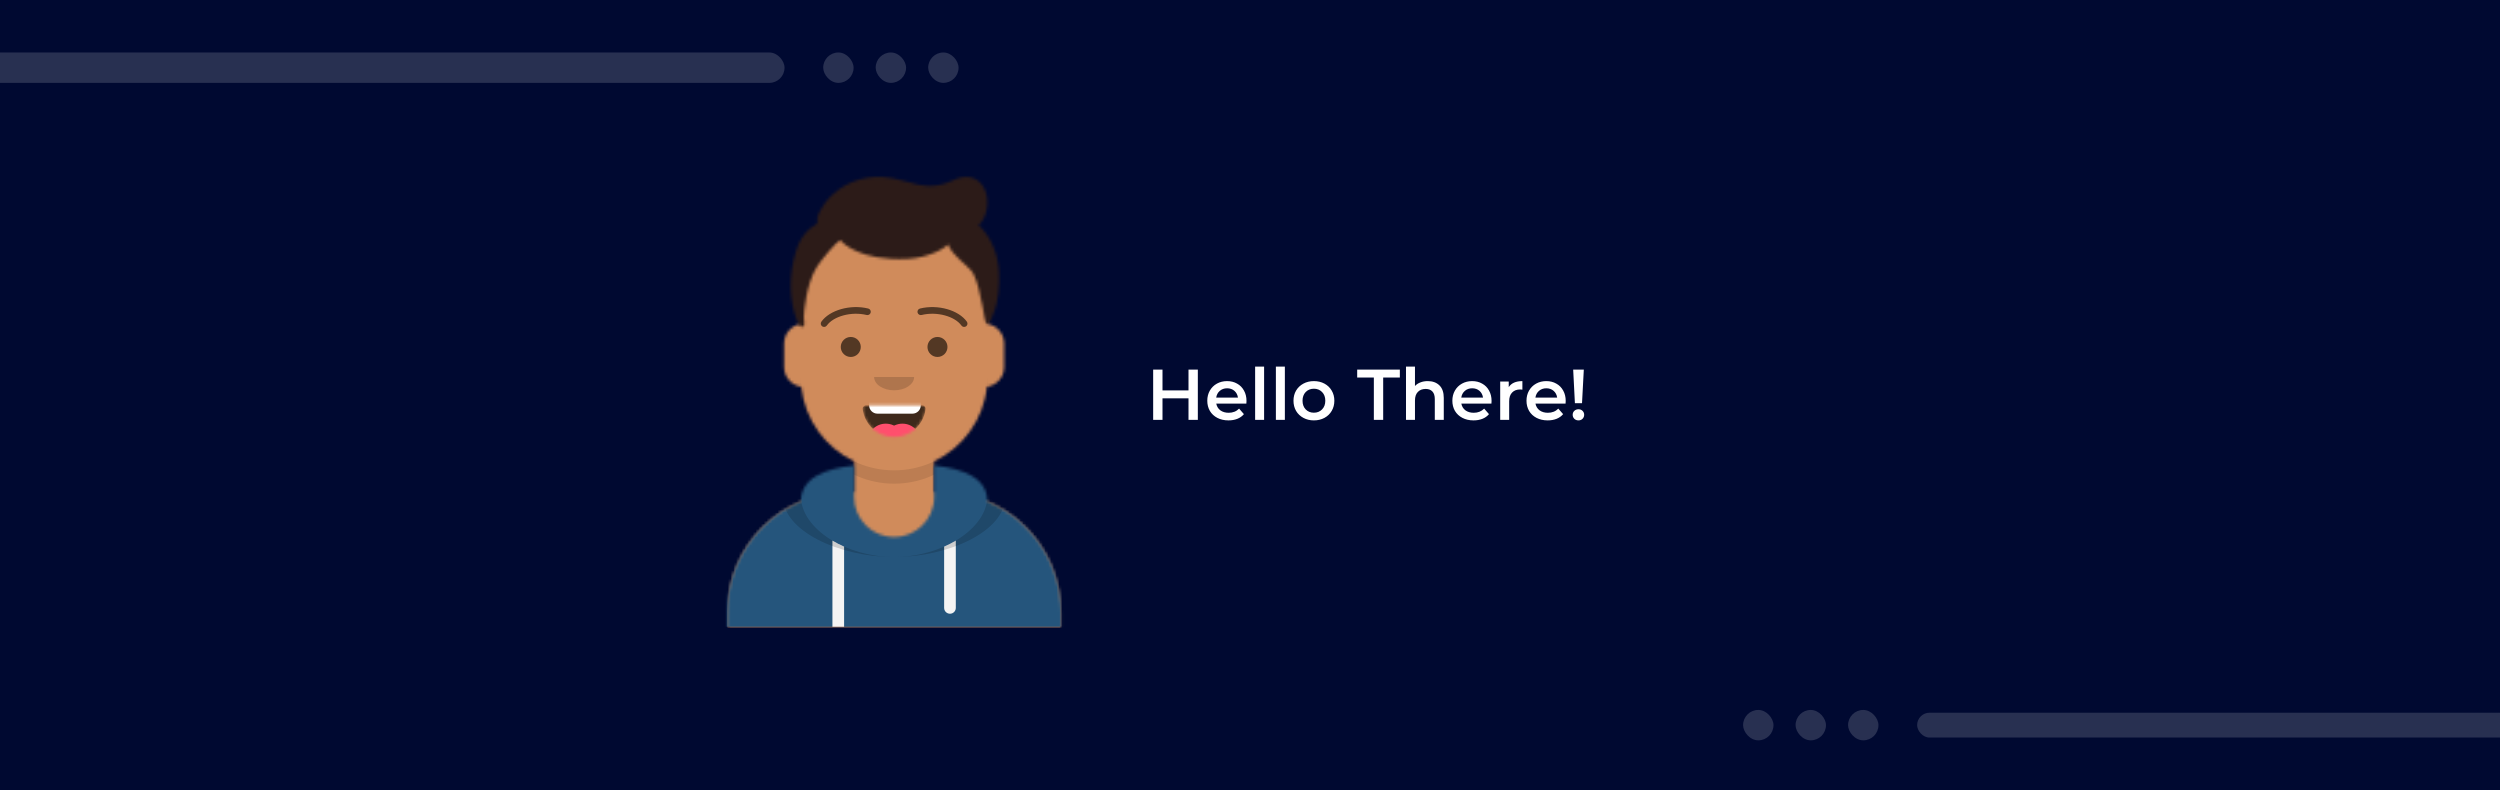 <svg width="905" height="286" viewBox="0 0 905 286" fill="none" xmlns="http://www.w3.org/2000/svg">
<rect x="0" y="0" width="905" height="286" fill="#808080" stroke="none"/>
<g clip-path="url(#clip0)">
<rect width="905" height="286" fill="#000931"/>
<mask id="mask0" mask-type="alpha" maskUnits="userSpaceOnUse" x="263" y="79" width="122" height="148">
<path d="M338.157 167.012V178.111H340.571C364.572 178.111 384.029 197.567 384.029 221.568V227H263.314V221.568C263.314 197.567 282.771 178.111 306.771 178.111H309.186V167.012C298.782 162.069 291.303 151.968 290.056 140.014C286.54 139.517 283.836 136.496 283.836 132.843V124.393C283.836 120.804 286.446 117.825 289.871 117.25V113.529C289.871 94.861 305.004 79.729 323.671 79.729C342.339 79.729 357.471 94.861 357.471 113.529V117.25C360.897 117.825 363.507 120.804 363.507 124.393V132.843C363.507 136.496 360.803 139.517 357.287 140.014C356.04 151.968 348.561 162.069 338.157 167.012Z" fill="white"/>
</mask>
<g mask="url(#mask0)">
<path d="M338.157 167.012V178.111H340.571C364.572 178.111 384.029 197.567 384.029 221.568V227H263.314V221.568C263.314 197.567 282.771 178.111 306.771 178.111H309.186V167.012C298.782 162.069 291.303 151.968 290.056 140.014C286.54 139.517 283.836 136.496 283.836 132.843V124.393C283.836 120.804 286.446 117.825 289.871 117.25V113.529C289.871 94.861 305.004 79.729 323.671 79.729C342.339 79.729 357.471 94.861 357.471 113.529V117.25C360.897 117.825 363.507 120.804 363.507 124.393V132.843C363.507 136.496 360.803 139.517 357.287 140.014C356.04 151.968 348.561 162.069 338.157 167.012Z" fill="#D0C6AC"/>
<path d="M422.657 79.729H263.314V248.729H422.657V79.729Z" fill="#D08B5B"/>
<path fill-rule="evenodd" clip-rule="evenodd" d="M357.471 127.411V141.293C357.471 159.96 342.339 175.093 323.671 175.093C305.004 175.093 289.871 159.96 289.871 141.293V127.411V136.464C289.871 155.132 305.004 170.264 323.671 170.264C342.339 170.264 357.471 155.132 357.471 136.464V127.411Z" fill="black" fill-opacity="0.1"/>
</g>
<mask id="mask1" mask-type="alpha" maskUnits="userSpaceOnUse" x="263" y="168" width="122" height="59">
<path fill-rule="evenodd" clip-rule="evenodd" d="M309.186 168.496C298.37 169.707 290.04 173.012 289.874 181.518C274.267 188.111 263.314 203.56 263.314 221.568V227H384.029V221.568C384.029 203.56 373.076 188.111 357.469 181.518C357.302 173.012 348.972 169.707 338.157 168.496V179.921C338.157 187.922 331.672 194.407 323.671 194.407C315.671 194.407 309.186 187.922 309.186 179.921V168.496Z" fill="white"/>
</mask>
<g mask="url(#mask1)">
<path fill-rule="evenodd" clip-rule="evenodd" d="M309.186 168.496C298.37 169.707 290.04 173.012 289.874 181.518C274.267 188.111 263.314 203.56 263.314 221.568V227H384.029V221.568C384.029 203.56 373.076 188.111 357.469 181.518C357.302 173.012 348.972 169.707 338.157 168.496V179.921C338.157 187.922 331.672 194.407 323.671 194.407C315.671 194.407 309.186 187.922 309.186 179.921V168.496Z" fill="#B7C1DB"/>
<path d="M403.343 160.607H244V227H403.343V160.607Z" fill="#25557C"/>
<path fill-rule="evenodd" clip-rule="evenodd" d="M305.564 197.871V227H301.339V195.705C302.669 196.496 304.084 197.22 305.564 197.871ZM346.003 195.705V220.059C346.003 221.226 345.058 222.171 343.891 222.171C342.724 222.171 341.778 221.226 341.778 220.059V197.871C343.259 197.22 344.673 196.496 346.003 195.705Z" fill="#F4F4F4"/>
<path fill-rule="evenodd" clip-rule="evenodd" d="M298.901 168.287C289.817 170.005 283.534 173.429 283.534 180.107C283.534 192.005 303.475 201.65 323.671 201.65C343.868 201.65 363.809 192.005 363.809 180.107C363.809 173.429 357.526 170.005 348.442 168.287C353.925 170.309 357.471 173.708 357.471 179.364C357.471 191.672 340.679 201.65 323.671 201.65C306.664 201.65 289.871 191.672 289.871 179.364C289.871 173.708 293.417 170.309 298.901 168.287Z" fill="black" fill-opacity="0.16"/>
</g>
<mask id="mask2" mask-type="alpha" maskUnits="userSpaceOnUse" x="312" y="146" width="24" height="13">
<path fill-rule="evenodd" clip-rule="evenodd" d="M312.275 148.009C312.913 153.738 317.772 158.193 323.671 158.193C329.589 158.193 334.46 153.711 335.074 147.956C335.123 147.493 334.606 146.725 333.958 146.725C324.968 146.725 318.081 146.725 313.463 146.725C312.811 146.725 312.211 147.436 312.275 148.009Z" fill="white"/>
</mask>
<g mask="url(#mask2)">
<path fill-rule="evenodd" clip-rule="evenodd" d="M312.275 148.009C312.913 153.738 317.772 158.193 323.671 158.193C329.589 158.193 334.46 153.711 335.074 147.956C335.123 147.493 334.606 146.725 333.958 146.725C324.968 146.725 318.081 146.725 313.463 146.725C312.811 146.725 312.211 147.436 312.275 148.009Z" fill="black" fill-opacity="0.7"/>
<path d="M330.311 140.086H317.636C315.969 140.086 314.618 141.437 314.618 143.104V146.725C314.618 148.392 315.969 149.743 317.636 149.743H330.311C331.977 149.743 333.329 148.392 333.329 146.725V143.104C333.329 141.437 331.977 140.086 330.311 140.086Z" fill="white"/>
<path d="M320.654 166.643C324.32 166.643 327.293 163.67 327.293 160.004C327.293 156.337 324.32 153.364 320.654 153.364C316.987 153.364 314.014 156.337 314.014 160.004C314.014 163.67 316.987 166.643 320.654 166.643Z" fill="#FF4F6D"/>
<path d="M326.689 166.643C330.356 166.643 333.329 163.67 333.329 160.004C333.329 156.337 330.356 153.364 326.689 153.364C323.022 153.364 320.05 156.337 320.05 160.004C320.05 163.67 323.022 166.643 326.689 166.643Z" fill="#FF4F6D"/>
</g>
<path fill-rule="evenodd" clip-rule="evenodd" d="M316.429 136.464C316.429 139.131 319.671 141.293 323.671 141.293C327.672 141.293 330.914 139.131 330.914 136.464" fill="black" fill-opacity="0.16"/>
<path d="M307.979 129.221C309.979 129.221 311.6 127.6 311.6 125.6C311.6 123.6 309.979 121.979 307.979 121.979C305.979 121.979 304.357 123.6 304.357 125.6C304.357 127.6 305.979 129.221 307.979 129.221Z" fill="black" fill-opacity="0.6"/>
<path d="M339.364 129.221C341.364 129.221 342.986 127.6 342.986 125.6C342.986 123.6 341.364 121.979 339.364 121.979C337.364 121.979 335.743 123.6 335.743 125.6C335.743 127.6 337.364 129.221 339.364 129.221Z" fill="black" fill-opacity="0.6"/>
<path d="M299.305 117.849C301.668 114.524 308.146 112.66 313.726 114.03C314.374 114.189 315.028 113.793 315.187 113.146C315.346 112.498 314.95 111.845 314.302 111.686C307.822 110.094 300.321 112.253 297.337 116.451C296.951 116.994 297.079 117.748 297.622 118.134C298.166 118.52 298.919 118.393 299.305 117.849Z" fill="black" fill-opacity="0.6"/>
<path d="M348.038 117.849C345.675 114.524 339.197 112.66 333.617 114.03C332.969 114.189 332.315 113.793 332.156 113.146C331.997 112.498 332.393 111.845 333.041 111.686C339.521 110.094 347.023 112.253 350.006 116.451C350.392 116.994 350.264 117.748 349.721 118.134C349.177 118.52 348.424 118.393 348.038 117.849Z" fill="black" fill-opacity="0.6"/>
<mask id="mask3" mask-type="alpha" maskUnits="userSpaceOnUse" x="244" y="58" width="160" height="169">
<path d="M403.343 58H244V227H403.343V58Z" fill="white"/>
</mask>
<g mask="url(#mask3)">
<mask id="mask4" mask-type="alpha" maskUnits="userSpaceOnUse" x="286" y="64" width="76" height="55">
<path fill-rule="evenodd" clip-rule="evenodd" d="M354.26 81.508C357.523 78.521 358.309 72.463 356.456 68.532C354.182 63.706 349.565 63.102 345.142 65.224C340.972 67.225 337.261 67.891 332.695 66.922C328.314 65.992 324.158 64.351 319.63 64.082C312.19 63.639 304.963 66.398 299.893 71.96C298.925 73.021 298.146 74.234 297.409 75.464C296.819 76.448 296.155 77.503 295.904 78.637C295.785 79.177 296.007 80.507 295.738 80.949C295.448 81.426 294.353 81.864 293.886 82.218C292.94 82.935 292.121 83.745 291.363 84.66C289.754 86.605 288.868 88.636 288.123 91.041C285.647 99.035 285.437 108.544 288.638 116.394C289.065 117.44 290.388 119.624 291.165 117.382C291.319 116.939 290.963 115.454 290.964 115.007C290.967 113.366 291.873 102.496 295.821 96.407C297.106 94.425 303.047 87.003 304.261 86.943C304.904 87.965 311.431 94.493 328.369 93.728C336.012 93.383 341.889 89.95 343.3 88.461C343.921 91.8 351.142 96.8 352.242 98.857C355.421 104.8 356.126 117.147 357.339 117.124C358.553 117.101 359.424 113.963 359.673 113.364C361.527 108.912 361.843 103.325 361.645 98.541C361.387 92.383 358.845 85.729 354.26 81.508Z" fill="white"/>
</mask>
<g mask="url(#mask4)">
<path fill-rule="evenodd" clip-rule="evenodd" d="M354.26 81.508C357.523 78.521 358.309 72.463 356.456 68.532C354.182 63.706 349.565 63.102 345.142 65.224C340.972 67.225 337.261 67.891 332.695 66.922C328.314 65.992 324.158 64.351 319.63 64.082C312.19 63.639 304.963 66.398 299.893 71.96C298.925 73.021 298.146 74.234 297.409 75.464C296.819 76.448 296.155 77.503 295.904 78.637C295.785 79.177 296.007 80.507 295.738 80.949C295.448 81.426 294.353 81.864 293.886 82.218C292.94 82.935 292.121 83.745 291.363 84.66C289.754 86.605 288.868 88.636 288.123 91.041C285.647 99.035 285.437 108.544 288.638 116.394C289.065 117.44 290.388 119.624 291.165 117.382C291.319 116.939 290.963 115.454 290.964 115.007C290.967 113.366 291.873 102.496 295.821 96.407C297.106 94.425 303.047 87.003 304.261 86.943C304.904 87.965 311.431 94.493 328.369 93.728C336.012 93.383 341.889 89.95 343.3 88.461C343.921 91.8 351.142 96.8 352.242 98.857C355.421 104.8 356.126 117.147 357.339 117.124C358.553 117.101 359.424 113.963 359.673 113.364C361.527 108.912 361.843 103.325 361.645 98.541C361.387 92.383 358.845 85.729 354.26 81.508Z" fill="#28354B"/>
<path d="M402.739 58H243.396V227H402.739V58Z" fill="#2C1B18"/>
</g>
</g>
<path d="M433.616 133.8V152H430.236V144.2H420.824V152H417.444V133.8H420.824V141.314H430.236V133.8H433.616ZM451.233 145.136C451.233 145.361 451.215 145.682 451.181 146.098H440.287C440.477 147.121 440.971 147.935 441.769 148.542C442.583 149.131 443.589 149.426 444.785 149.426C446.31 149.426 447.567 148.923 448.555 147.918L450.297 149.92C449.673 150.665 448.884 151.229 447.931 151.61C446.977 151.991 445.903 152.182 444.707 152.182C443.181 152.182 441.838 151.879 440.677 151.272C439.515 150.665 438.614 149.825 437.973 148.75C437.349 147.658 437.037 146.427 437.037 145.058C437.037 143.706 437.34 142.493 437.947 141.418C438.571 140.326 439.429 139.477 440.521 138.87C441.613 138.263 442.843 137.96 444.213 137.96C445.565 137.96 446.769 138.263 447.827 138.87C448.901 139.459 449.733 140.3 450.323 141.392C450.929 142.467 451.233 143.715 451.233 145.136ZM444.213 140.56C443.173 140.56 442.289 140.872 441.561 141.496C440.85 142.103 440.417 142.917 440.261 143.94H448.139C448 142.935 447.575 142.12 446.865 141.496C446.154 140.872 445.27 140.56 444.213 140.56ZM454.355 132.708H457.605V152H454.355V132.708ZM461.87 132.708H465.12V152H461.87V132.708ZM475.626 152.182C474.222 152.182 472.957 151.879 471.83 151.272C470.703 150.665 469.819 149.825 469.178 148.75C468.554 147.658 468.242 146.427 468.242 145.058C468.242 143.689 468.554 142.467 469.178 141.392C469.819 140.317 470.703 139.477 471.83 138.87C472.957 138.263 474.222 137.96 475.626 137.96C477.047 137.96 478.321 138.263 479.448 138.87C480.575 139.477 481.45 140.317 482.074 141.392C482.715 142.467 483.036 143.689 483.036 145.058C483.036 146.427 482.715 147.658 482.074 148.75C481.45 149.825 480.575 150.665 479.448 151.272C478.321 151.879 477.047 152.182 475.626 152.182ZM475.626 149.4C476.822 149.4 477.81 149.001 478.59 148.204C479.37 147.407 479.76 146.358 479.76 145.058C479.76 143.758 479.37 142.709 478.59 141.912C477.81 141.115 476.822 140.716 475.626 140.716C474.43 140.716 473.442 141.115 472.662 141.912C471.899 142.709 471.518 143.758 471.518 145.058C471.518 146.358 471.899 147.407 472.662 148.204C473.442 149.001 474.43 149.4 475.626 149.4ZM497.333 136.66H491.301V133.8H506.745V136.66H500.713V152H497.333V136.66ZM516.848 137.96C518.599 137.96 520.003 138.471 521.06 139.494C522.117 140.517 522.646 142.033 522.646 144.044V152H519.396V144.46C519.396 143.247 519.11 142.337 518.538 141.73C517.966 141.106 517.151 140.794 516.094 140.794C514.898 140.794 513.953 141.158 513.26 141.886C512.567 142.597 512.22 143.628 512.22 144.98V152H508.97V132.708H512.22V139.728C512.757 139.156 513.416 138.723 514.196 138.428C514.993 138.116 515.877 137.96 516.848 137.96ZM539.948 145.136C539.948 145.361 539.93 145.682 539.896 146.098H529.002C529.192 147.121 529.686 147.935 530.484 148.542C531.298 149.131 532.304 149.426 533.5 149.426C535.025 149.426 536.282 148.923 537.27 147.918L539.012 149.92C538.388 150.665 537.599 151.229 536.646 151.61C535.692 151.991 534.618 152.182 533.422 152.182C531.896 152.182 530.553 151.879 529.392 151.272C528.23 150.665 527.329 149.825 526.688 148.75C526.064 147.658 525.752 146.427 525.752 145.058C525.752 143.706 526.055 142.493 526.662 141.418C527.286 140.326 528.144 139.477 529.236 138.87C530.328 138.263 531.558 137.96 532.928 137.96C534.28 137.96 535.484 138.263 536.542 138.87C537.616 139.459 538.448 140.3 539.038 141.392C539.644 142.467 539.948 143.715 539.948 145.136ZM532.928 140.56C531.888 140.56 531.004 140.872 530.276 141.496C529.565 142.103 529.132 142.917 528.976 143.94H536.854C536.715 142.935 536.29 142.12 535.58 141.496C534.869 140.872 533.985 140.56 532.928 140.56ZM546.164 140.144C547.1 138.688 548.746 137.96 551.104 137.96V141.054C550.826 141.002 550.575 140.976 550.35 140.976C549.084 140.976 548.096 141.349 547.386 142.094C546.675 142.822 546.32 143.879 546.32 145.266V152H543.07V138.116H546.164V140.144ZM566.786 145.136C566.786 145.361 566.768 145.682 566.734 146.098H555.84C556.03 147.121 556.524 147.935 557.322 148.542C558.136 149.131 559.142 149.426 560.338 149.426C561.863 149.426 563.12 148.923 564.108 147.918L565.85 149.92C565.226 150.665 564.437 151.229 563.484 151.61C562.53 151.991 561.456 152.182 560.26 152.182C558.734 152.182 557.391 151.879 556.23 151.272C555.068 150.665 554.167 149.825 553.526 148.75C552.902 147.658 552.59 146.427 552.59 145.058C552.59 143.706 552.893 142.493 553.5 141.418C554.124 140.326 554.982 139.477 556.074 138.87C557.166 138.263 558.396 137.96 559.766 137.96C561.118 137.96 562.322 138.263 563.38 138.87C564.454 139.459 565.286 140.3 565.876 141.392C566.482 142.467 566.786 143.715 566.786 145.136ZM559.766 140.56C558.726 140.56 557.842 140.872 557.114 141.496C556.403 142.103 555.97 142.917 555.814 143.94H563.692C563.553 142.935 563.128 142.12 562.418 141.496C561.707 140.872 560.823 140.56 559.766 140.56ZM569.491 133.8H573.339L572.689 145.968H570.115L569.491 133.8ZM571.415 152.182C570.809 152.182 570.306 151.991 569.907 151.61C569.509 151.211 569.309 150.726 569.309 150.154C569.309 149.582 569.509 149.105 569.907 148.724C570.306 148.343 570.809 148.152 571.415 148.152C572.005 148.152 572.49 148.343 572.871 148.724C573.27 149.105 573.469 149.582 573.469 150.154C573.469 150.726 573.27 151.211 572.871 151.61C572.49 151.991 572.005 152.182 571.415 152.182Z" fill="white"/>
<rect x="-16" y="19" width="300" height="11" rx="5.5" fill="white" fill-opacity="0.16"/>
<rect x="298" y="19" width="11" height="11" rx="5.5" fill="white" fill-opacity="0.16"/>
<rect x="317" y="19" width="11" height="11" rx="5.5" fill="white" fill-opacity="0.16"/>
<rect x="336" y="19" width="11" height="11" rx="5.5" fill="white" fill-opacity="0.16"/>
<rect x="631" y="257" width="11" height="11" rx="5.5" fill="white" fill-opacity="0.16"/>
<rect x="650" y="257" width="11" height="11" rx="5.5" fill="white" fill-opacity="0.16"/>
<rect x="669" y="257" width="11" height="11" rx="5.5" fill="white" fill-opacity="0.16"/>
<rect x="694" y="258" width="277" height="9" rx="4.5" fill="white" fill-opacity="0.16"/>
</g>
<defs>
<clipPath id="clip0">
<rect width="905" height="286" fill="white"/>
</clipPath>
</defs>
</svg>
